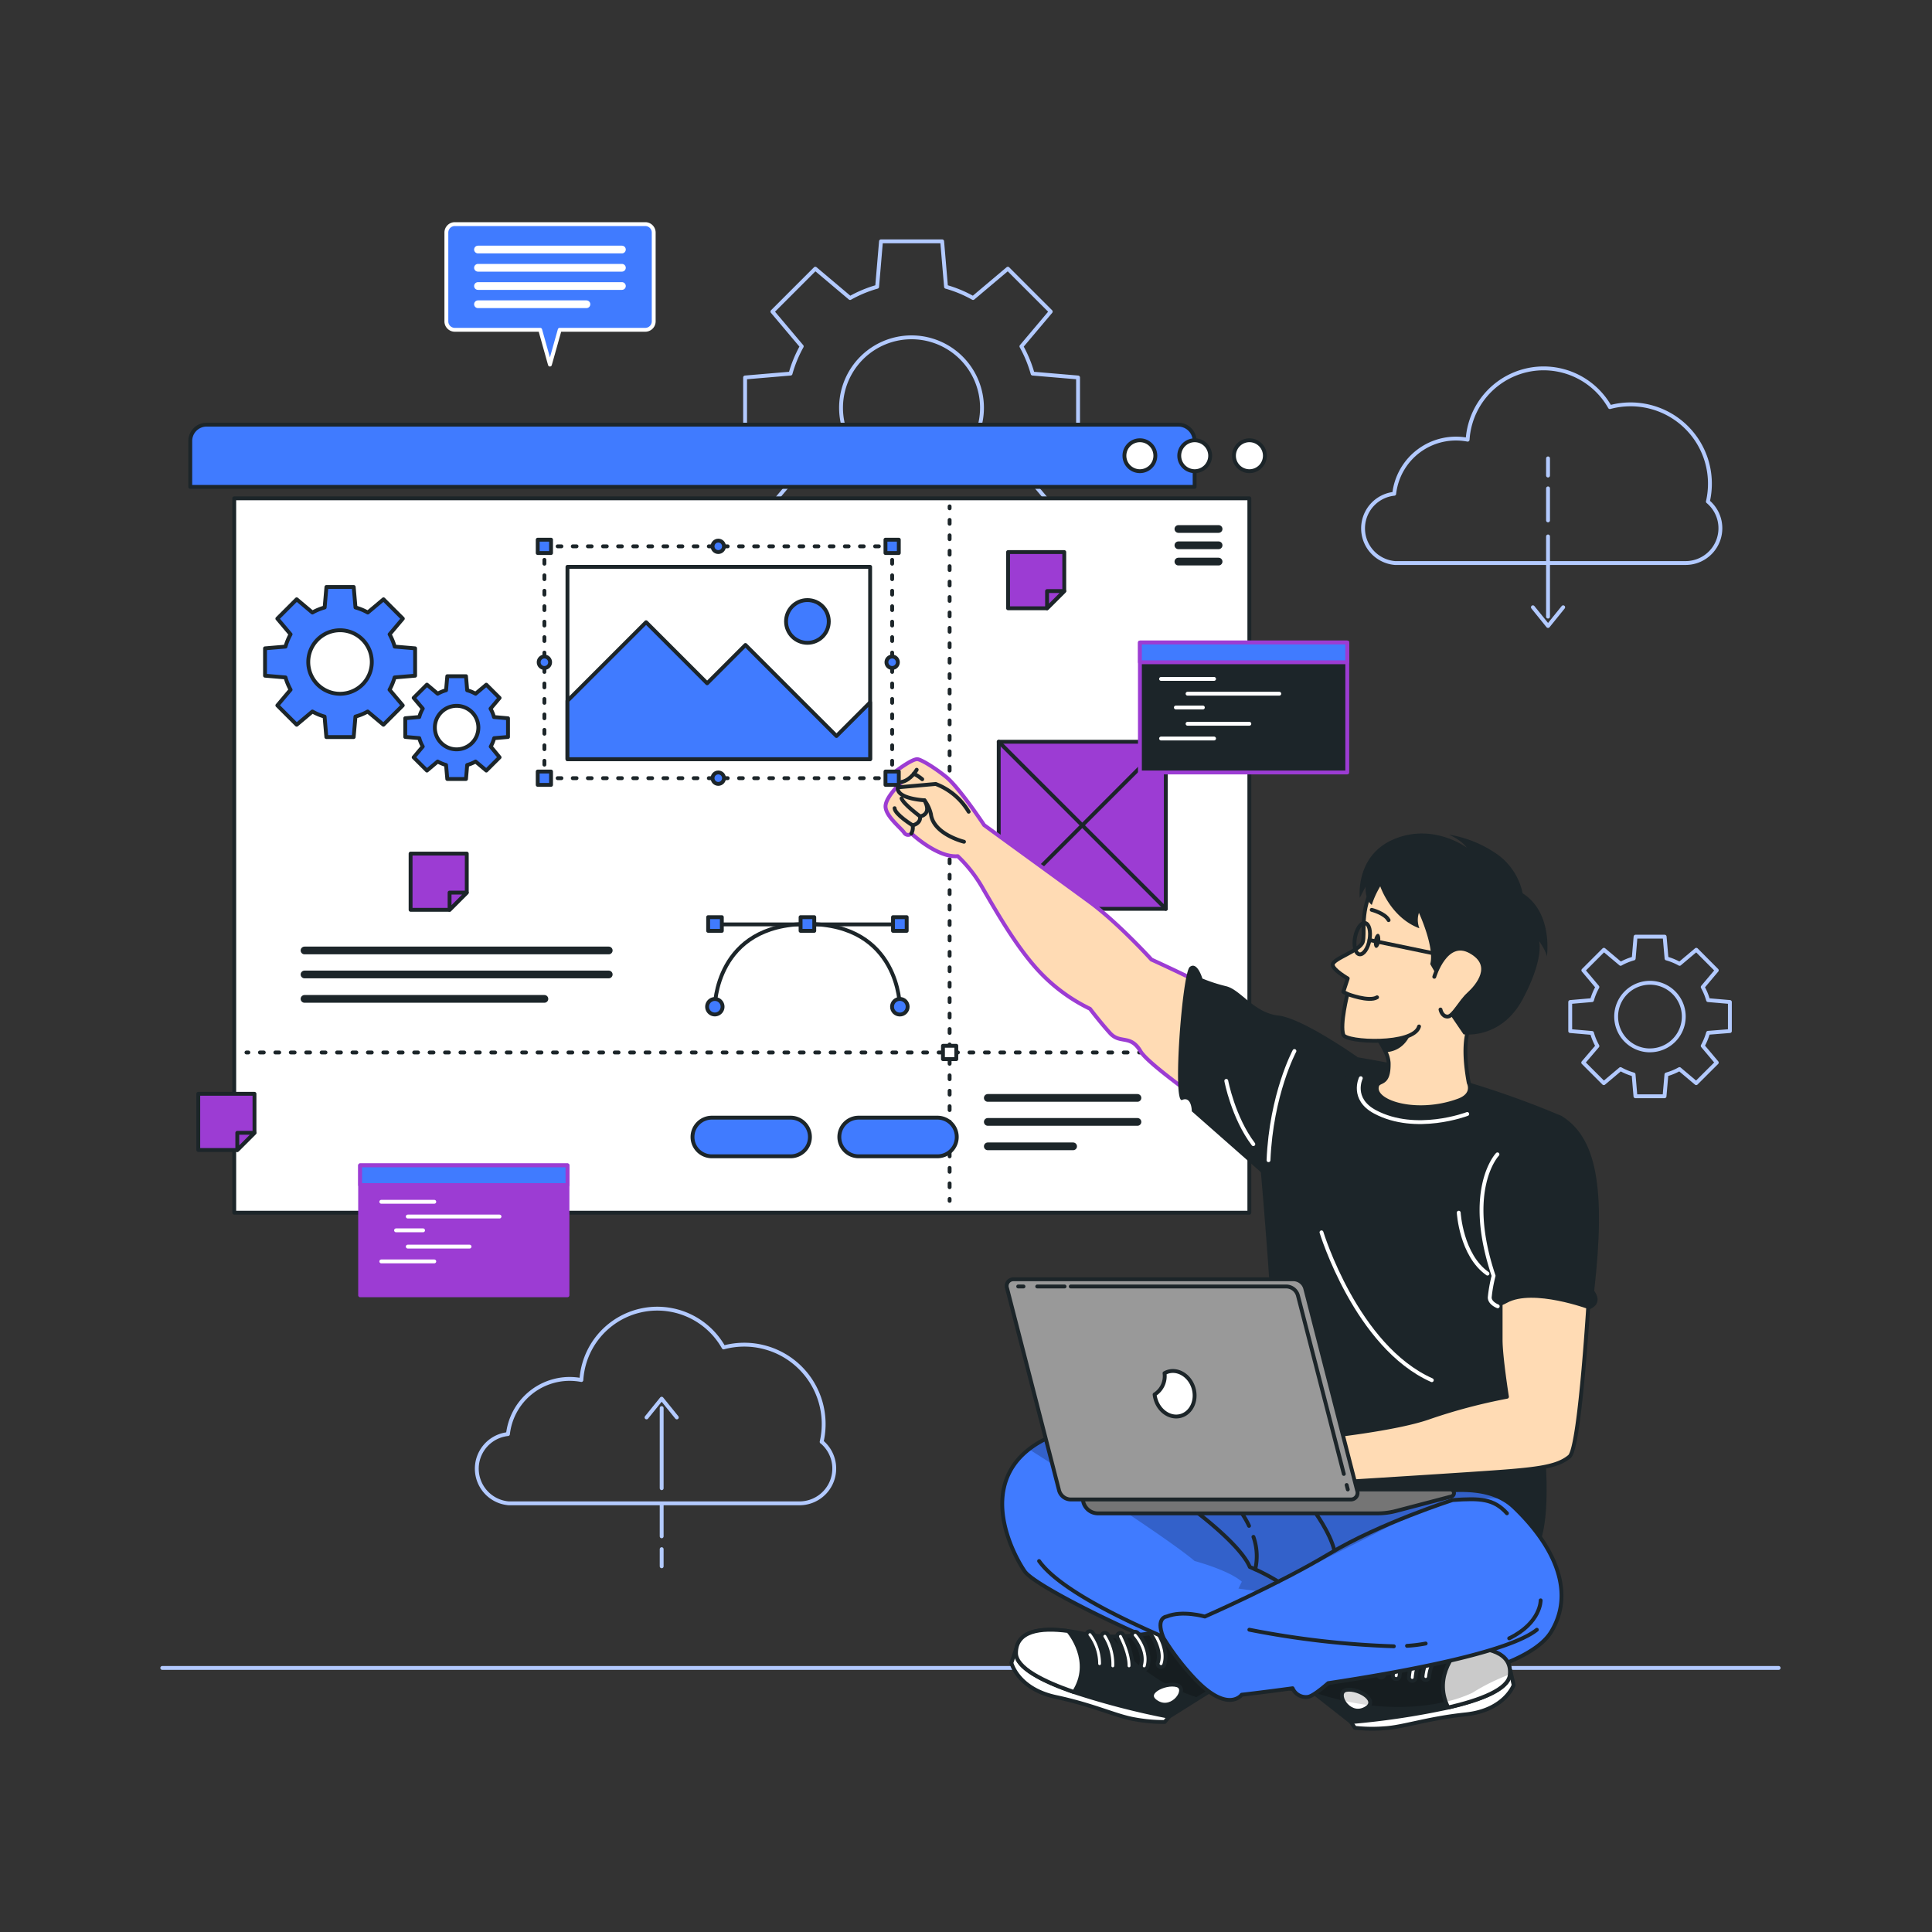 <?xml version="1.0" encoding="UTF-8"?>
<svg viewBox="0 0 500 500" xmlns="http://www.w3.org/2000/svg">
<rect x="0" y="0" width="500" height="500" fill="#333333" stroke="none"/>
<defs>
<clipPath id="e">
<path d="m401.41 422.36c-6.77 11-41.12 16.21-59.87 15.72s-72.7-26-76.36-31.44c-3.39-5-11.72-21.57 1.12-31.58a24.88 24.88 0 0 1 3.46-2.24c8.79-4.76 67.25 10.25 67.25 10.25s3.62-2.29 4.95-2.12c4.08 0.52 7 3.82 15.24 6.17 5.77 1.65 21.52-4.69 31.58 0.76a13.88 13.88 0 0 1 3.06 2.22c9.4 8.98 16.33 21.23 9.57 32.26z" fill="#407BFF" stroke="#b3caff" stroke-linecap="round" stroke-linejoin="round"/>
</clipPath>
<clipPath id="d">
<path d="M332.16,431.92l17.52,13.75a200.72,200.72,0,0,0,25.12-3.76h0c8.3-1.92,15.55-4.67,15.94-8.45.61-5.74-5.53-7.31-12.82-7.09-1.36,0-2.76.14-4.17.28-11.67,1.25-26.51-5.19-26.51-5.19Z" fill="#b3caff" stroke="#b3caff" stroke-linecap="round" stroke-linejoin="round"/>
</clipPath>
<clipPath id="c">
<path d="m348.49 437.34c-3.16 0.51 0.31 7 4.59 5s-1.43-5.52-4.59-5z" fill="#fff" stroke="#b3caff" stroke-linecap="round" stroke-linejoin="round"/>
</clipPath>
<clipPath id="b">
<path d="m374.8 441.9c8.3-1.92 15.55-4.67 15.94-8.45 0.61-5.74-5.53-7.31-12.82-7.09-0.32 0.31-7.39 7.14-3.12 15.54z" fill="#fff" stroke="#b3caff" stroke-linecap="round" stroke-linejoin="round"/>
</clipPath>
<clipPath id="a">
<path d="M321.39,432.45l-18.86,11.83a201.2,201.2,0,0,1-24.59-6.37h0c-8.05-2.78-15-6.28-15-10.08,0-5.78,6.27-6.69,13.5-5.71,1.35.18,2.73.43,4.12.72,11.47,2.47,26.9-2.38,26.9-2.38Z" fill="#b3caff" stroke="#b3caff" stroke-linecap="round" stroke-linejoin="round"/>
</clipPath>
</defs>
<line x1="41.99" x2="460.31" y1="431.66" y2="431.66" fill="none" stroke="#b3caff" stroke-linecap="round" stroke-linejoin="round"/>
<g fill="none" stroke="#b3caff" stroke-linecap="round" stroke-linejoin="round">
<path d="m279 113.39v-15.7l-11.76-1a32.58 32.58 0 0 0-2.9-7.05l7.59-9-11.1-11.1-9 7.59a32 32 0 0 0-7-2.91l-1-11.76h-15.83l-1 11.76a32 32 0 0 0-7 2.91l-9-7.59-11.1 11.1 7.59 9a32.58 32.58 0 0 0-2.9 7.05l-11.76 1v15.7l11.76 1a32.58 32.58 0 0 0 2.9 7l-7.59 9 11.1 11.1 9-7.59a32 32 0 0 0 7 2.91l1 11.76h15.7l1-11.76a32.31 32.31 0 0 0 7.05-2.91l9 7.59 11.1-11.1-7.59-9a32.58 32.58 0 0 0 2.9-7zm-43.1 10.39a18.24 18.24 0 1 1 18.24-18.24 18.25 18.25 0 0 1-18.28 18.24z"/>
<path d="M447.69,266.84v-7.52l-5.64-.49a15.92,15.92,0,0,0-1.39-3.38l3.64-4.33L439,245.8l-4.32,3.64a15.41,15.41,0,0,0-3.38-1.39l-.49-5.64h-7.53l-.48,5.64a15.21,15.21,0,0,0-3.38,1.39l-4.33-3.64-5.32,5.32,3.64,4.33a15.44,15.44,0,0,0-1.4,3.38l-5.64.49v7.52l5.64.49a15.44,15.44,0,0,0,1.4,3.38L409.74,275l5.32,5.32,4.33-3.64a15.21,15.21,0,0,0,3.38,1.39l.48,5.64h7.53l.49-5.64a15.41,15.41,0,0,0,3.38-1.39l4.32,3.64L444.3,275l-3.64-4.33a15.92,15.92,0,0,0,1.39-3.38Zm-20.67,5a8.75,8.75,0,1,1,8.74-8.75A8.75,8.75,0,0,1,427,271.83Z"/>
<path d="M442,129.8a20.53,20.53,0,0,0-25.36-24.44,19.7,19.7,0,0,0-36.82,8.43,16.08,16.08,0,0,0-19,14,9,9,0,0,0,.2,17.92h75.28A9,9,0,0,0,442,129.8Z"/>
<line x1="400.63" x2="400.63" y1="138.83" y2="159.58"/>
<line x1="400.63" x2="400.63" y1="126.39" y2="134.68"/>
<line x1="400.63" x2="400.63" y1="118.63" y2="123.07"/>
<polyline points="396.71 157.16 400.63 162.01 404.55 157.16"/>
<path d="M212.64,373.15a20.54,20.54,0,0,0-25.37-24.44,19.69,19.69,0,0,0-36.81,8.44,16.27,16.27,0,0,0-3-.29,16.09,16.09,0,0,0-16,14.28,9,9,0,0,0,.19,17.92H207a9,9,0,0,0,5.67-15.91Z"/>
<line x1="171.24" x2="171.24" y1="385.15" y2="364.41"/>
<line x1="171.24" x2="171.24" y1="397.6" y2="389.3"/>
<line x1="171.24" x2="171.24" y1="405.36" y2="400.92"/>
<polyline points="175.16 366.83 171.24 361.98 167.32 366.83"/>
</g>
<g stroke="#1c2529" stroke-linecap="round" stroke-linejoin="round">
<path d="m53.48 109.9h251.45a4.24 4.24 0 0 1 4.24 4.24v11.86h-259.93v-11.86a4.24 4.24 0 0 1 4.24-4.24z" fill="#407BFF"/>
<rect x="60.62" y="128.97" width="262.71" height="184.87" fill="#fff"/>
<path d="m327.35 117.94a4 4 0 1 1-4-4 4 4 0 0 1 4 4z" fill="#fff"/>
<path d="m313.19 117.94a4 4 0 1 1-4-4 4 4 0 0 1 4 4z" fill="#fff"/>
<path d="m299 117.94a4 4 0 1 1-4-4 4 4 0 0 1 4 4z" fill="#fff"/>
<line x1="315.37" x2="304.97" y1="136.9" y2="136.9" fill="none" stroke-width="2px"/>
<line x1="315.37" x2="304.97" y1="141.12" y2="141.12" fill="none" stroke-width="2px"/>
<line x1="315.37" x2="304.97" y1="145.34" y2="145.34" fill="none" stroke-width="2px"/>
<line x1="78.81" x2="157.54" y1="245.98" y2="245.98" fill="none" stroke-width="2px"/>
<line x1="78.81" x2="157.54" y1="252.19" y2="252.19" fill="none" stroke-width="2px"/>
<line x1="78.81" x2="140.89" y1="258.51" y2="258.51" fill="none" stroke-width="2px"/>
<line x1="245.76" x2="245.76" y1="131.05" y2="131.55" fill="none"/>
<line x1="245.76" x2="245.76" y1="134.55" y2="308.78" fill="none" stroke-dasharray="0.998,2.995"/>
<line x1="245.76" x2="245.76" y1="310.28" y2="310.78" fill="none"/>
<line x1="63.78" x2="64.28" y1="272.38" y2="272.38" fill="none"/>
<line x1="67.27" x2="317.31" y1="272.38" y2="272.38" fill="none" stroke-dasharray="0.998,2.994"/>
<line x1="318.81" x2="319.31" y1="272.38" y2="272.38" fill="none"/>
<rect x="244.04" y="270.65" width="3.45" height="3.45" fill="#fff"/>
<line x1="231.99" x2="185.93" y1="239.24" y2="239.24" fill="none"/>
<path d="M232.88,260.54s0-21.41-23.92-21.41S185,260.54,185,260.54" fill="none"/>
<circle cx="232.88" cy="260.54" r="2.02" fill="#407BFF"/>
<path d="m183 260.54a2 2 0 1 1 2 2 2 2 0 0 1-2-2z" fill="#407BFF"/>
<rect transform="translate(465.76 478.26) rotate(180)" x="231.11" y="237.36" width="3.54" height="3.54" fill="#407BFF"/>
<rect transform="translate(417.92 478.26) rotate(180)" x="207.19" y="237.36" width="3.54" height="3.54" fill="#407BFF"/>
<rect transform="translate(370.08 478.26) rotate(180)" x="183.27" y="237.36" width="3.54" height="3.54" fill="#407BFF"/>
<path d="M107.43,174.87v-7.08l-5.29-.45a15.09,15.09,0,0,0-1.31-3.18l3.42-4.06-5-5-4.07,3.42A14.22,14.22,0,0,0,92,157.21l-.46-5.3H84.48l-.46,5.3a14,14,0,0,0-3.17,1.31l-4.07-3.42-5,5,3.42,4.06a14.58,14.58,0,0,0-1.31,3.18l-5.3.45v7.08l5.3.45a14.78,14.78,0,0,0,1.31,3.18l-3.42,4.06,5,5,4.07-3.42A14,14,0,0,0,84,185.45l.46,5.3h7.07l.46-5.3a14.22,14.22,0,0,0,3.17-1.31l4.07,3.42,5-5-3.42-4.06a15.31,15.31,0,0,0,1.31-3.18ZM88,179.55a8.22,8.22,0,1,1,8.22-8.22A8.22,8.22,0,0,1,88,179.55Z" fill="#407BFF"/>
<path d="M131.47,190.73v-4.84l-3.63-.32a9.81,9.81,0,0,0-.89-2.17l2.34-2.78-3.43-3.42-2.78,2.34a10.34,10.34,0,0,0-2.17-.9L120.6,175h-4.84l-.32,3.63a10.34,10.34,0,0,0-2.17.9l-2.78-2.34-3.43,3.42,2.35,2.78a9.38,9.38,0,0,0-.9,2.17l-3.63.32v4.84l3.63.31a9.2,9.2,0,0,0,.9,2.17L107.06,196l3.43,3.42,2.78-2.34a10.34,10.34,0,0,0,2.17.9l.32,3.62h4.84l.31-3.62a10.34,10.34,0,0,0,2.17-.9l2.78,2.34,3.43-3.42L127,193.21a9.61,9.61,0,0,0,.89-2.17Zm-13.29,3.2a5.63,5.63,0,1,1,5.62-5.62A5.63,5.63,0,0,1,118.18,193.93Z" fill="#407BFF"/>
<line x1="255.64" x2="294.37" y1="284.14" y2="284.14" fill="none" stroke-width="2px"/>
<line x1="255.64" x2="294.37" y1="290.35" y2="290.35" fill="none" stroke-width="2px"/>
<line x1="255.64" x2="277.72" y1="296.67" y2="296.67" fill="none" stroke-width="2px"/>
<path d="m204.61 299.25h-20.39a5 5 0 0 1-5-5 5 5 0 0 1 5-5h20.39a5 5 0 0 1 5 5 5 5 0 0 1-5 5z" fill="#407BFF"/>
<path d="m242.61 299.25h-20.39a5 5 0 0 1-5-5 5 5 0 0 1 5-5h20.39a5 5 0 0 1 5 5 5 5 0 0 1-5 5z" fill="#407BFF"/>
<rect x="258.47" y="191.97" width="43.24" height="43.24" fill="#9c3cd3bf"/>
<line x1="258.47" x2="301.71" y1="191.97" y2="235.21" fill="#9c3cd3bf"/>
<line x1="301.71" x2="258.47" y1="191.97" y2="235.21" fill="#9c3cd3bf"/>
<polygon points="275.43 142.88 275.43 152.97 270.98 157.42 260.89 157.42 260.89 142.88" fill="#9c3cd3bf"/>
<polygon points="275.43 152.97 270.98 157.42 270.98 152.97" fill="#9c3cd3bf"/>
<polygon points="120.8 220.91 120.8 231 116.35 235.46 106.26 235.46 106.26 220.91" fill="#9c3cd3bf"/>
<polygon points="120.8 231 116.35 235.46 116.35 231" fill="#9c3cd3bf"/>
<polygon points="65.86 283.08 65.86 293.17 61.41 297.62 51.31 297.62 51.31 283.08" fill="#9c3cd3bf"/>
<polygon points="65.86 293.17 61.41 297.62 61.41 293.17" fill="#9c3cd3bf"/>
</g>
<g stroke-linecap="round" stroke-linejoin="round">
<rect x="295.01" y="166.28" width="53.66" height="33.63" fill="#1c2529" stroke="#9c3cd3bf"/>
<rect x="295.01" y="166.28" width="53.66" height="5.11" fill="#407BFF" stroke="#9c3cd3bf"/>
<line x1="300.48" x2="314.2" y1="175.7" y2="175.7" fill="none" stroke="#fff"/>
<line x1="307.34" x2="331.08" y1="179.53" y2="179.53" fill="none" stroke="#fff"/>
<line x1="304.31" x2="311.3" y1="183.1" y2="183.1" fill="none" stroke="#fff"/>
<line x1="307.34" x2="323.33" y1="187.31" y2="187.31" fill="none" stroke="#fff"/>
<line x1="300.48" x2="314.2" y1="191.13" y2="191.13" fill="none" stroke="#fff"/>
<rect x="93.2" y="301.59" width="53.66" height="33.63" fill="#9c3cd3bf" stroke="#9c3cd3bf"/>
<rect x="93.2" y="301.59" width="53.66" height="5.11" fill="#407BFF" stroke="#9c3cd3bf"/>
<line x1="98.68" x2="112.39" y1="311.02" y2="311.02" fill="none" stroke="#fff"/>
<line x1="105.53" x2="129.27" y1="314.84" y2="314.84" fill="none" stroke="#fff"/>
<line x1="102.5" x2="109.49" y1="318.41" y2="318.41" fill="none" stroke="#fff"/>
<line x1="105.53" x2="121.52" y1="322.62" y2="322.62" fill="none" stroke="#fff"/>
<line x1="98.68" x2="112.39" y1="326.45" y2="326.45" fill="none" stroke="#fff"/>
</g>
<g stroke="#fff" stroke-linecap="round" stroke-linejoin="round">
<path d="M167,58h-49.3a2.19,2.19,0,0,0-2.18,2.18v23a2.18,2.18,0,0,0,2.18,2.17H139.8l2.52,9,2.53-9H167a2.18,2.18,0,0,0,2.18-2.17v-23A2.19,2.19,0,0,0,167,58Z" fill="#407BFF"/>
<line x1="123.7" x2="160.95" y1="64.58" y2="64.58" fill="none" stroke-width="2px"/>
<line x1="123.7" x2="160.95" y1="69.3" y2="69.3" fill="none" stroke-width="2px"/>
<line x1="123.7" x2="160.95" y1="74.02" y2="74.02" fill="none" stroke-width="2px"/>
<line x1="123.7" x2="151.77" y1="78.74" y2="78.74" fill="none" stroke-width="2px"/>
</g>
<path d="M247.87,221.58c-5.29.45-12-5.87-12-5.87a1.19,1.19,0,0,1-1.89-.24c-.86-1.24-4.59-4.11-4.8-6.59s4.19-6.5,4.19-6.5c-3.39.92-3.75-1.07-3.75-1.07s5.71-4.71,7.71-4.84c.78-.05,4.18,1.91,7.47,4.55,3.44,2.77,9.9,12.52,9.9,12.52s21.85,15.87,27.37,19.93c7.29,5.36,15.93,14.87,15.93,14.87s29,13.08,37,20.27l-10.82,25.62s-26.37-17.67-29-22.15-5.27-1.79-7.91-4.72-5.17-6.28-5.17-6.28A44.58,44.58,0,0,1,269.51,252c-6.16-6.33-11.59-16-15-21.82A36,36,0,0,0,247.87,221.58Z" fill="#ffdbb4" stroke="#9c3cd3bf" stroke-linecap="round" stroke-linejoin="round"/>
<path d="M249.48,217.84s-7.87-1.91-8.55-7.1a9.55,9.55,0,0,0-1.69-3.63s-7.34-.36-6.88-3.35l9.8-.87a17.06,17.06,0,0,1,8.53,7.18" fill="#ffdbb4" stroke="#1c2529" stroke-linecap="round" stroke-linejoin="round"/>
<path d="M235.86,215.71a3.22,3.22,0,0,0,.33-2.12s2.16-.4,1.92-2.31c0,0,3.2-.39,1.13-4.17" fill="none" stroke="#1c2529" stroke-linecap="round" stroke-linejoin="round"/>
<path d="m238.11 211.28s-4.31-3.19-4.79-4.65" fill="none" stroke="#1c2529" stroke-linecap="round" stroke-linejoin="round"/>
<path d="m236.19 213.59s-4.59-2.8-4.67-4.43" fill="none" stroke="#1c2529" stroke-linecap="round" stroke-linejoin="round"/>
<path d="m237.24 199.21s-1.46 2.62-3.88 3.17" fill="none" stroke="#1c2529" stroke-linecap="round" stroke-linejoin="round"/>
<path d="m236.51 200.23a12.55 12.55 0 0 1 2.16 1.43" fill="none" stroke="#1c2529" stroke-linecap="round" stroke-linejoin="round"/>
<path d="m404.12 288.8a236.19 236.19 0 0 0-34.91-11.66c-17.56-4.11-46-7.78-46-7.78s7.82 79.8 5.76 84.6-14.42 20.92-14.42 20.92 66.89 26.08 78.55 28.3 5.58-38.25 5.58-38.25 12.32-51.44 5.44-76.13z" fill="#1c2529"/>
<path d="m380.11 280.23s1.59 3-2.59 4.57c-10.83 4-22.37 0.47-21.14-3.77 0.47-1.62 3.15 0 3-6a7.37 7.37 0 0 0-0.73-2.66 27.47 27.47 0 0 0-2.75-4.61 57.26 57.26 0 0 0-3.71-4.63s17.19-11 29.94 0c-0.02-0.05-4.76 2.35-2.02 17.1z" fill="#ffdbb4" stroke="#1c2529" stroke-linecap="round" stroke-linejoin="round"/>
<path d="m401.41 422.36c-6.77 11-41.12 16.21-59.87 15.72s-72.7-26-76.36-31.44c-3.39-5-11.72-21.57 1.12-31.58a24.88 24.88 0 0 1 3.46-2.24c8.79-4.76 67.25 10.25 67.25 10.25s3.62-2.29 4.95-2.12c4.08 0.52 7 3.82 15.24 6.17 5.77 1.65 21.52-4.69 31.58 0.76a13.88 13.88 0 0 1 3.06 2.22c9.4 8.98 16.33 21.23 9.57 32.26z" fill="#407BFF"/>
<g clip-path="url(#e)">
<path d="m388.78 387.88c-10.31-0.69-19.5 1.47-25.92 5.26-7.61 4.5-43.55 21.81-43.55 21.81 0.08-1.86 2.08-5.61 2.08-5.61-3.38-3-12.22-5.35-12.22-5.35-6.85-5.85-34-23.3-42.87-28.93a24.88 24.88 0 0 1 3.46-2.24c8.79-4.76 67.25 10.25 67.25 10.25s3.62-2.29 4.95-2.12c4.08 0.52 7 3.82 15.24 6.17 5.8 1.65 21.52-4.69 31.58 0.76z" fill-opacity=".7" opacity=".3"/>
</g>
<path d="m401.41 422.36c-6.77 11-41.12 16.21-59.87 15.72s-72.7-26-76.36-31.44c-3.39-5-11.72-21.57 1.12-31.58a24.88 24.88 0 0 1 3.46-2.24c8.79-4.76 67.25 10.25 67.25 10.25s3.62-2.29 4.95-2.12c4.08 0.52 7 3.82 15.24 6.17 5.77 1.65 21.52-4.69 31.58 0.76a13.88 13.88 0 0 1 3.06 2.22c9.4 8.98 16.33 21.23 9.57 32.26z" fill="none" stroke="#1c2529" stroke-linecap="round" stroke-linejoin="round"/>
<path d="M390.87,432.32l.86,3.77s-2.3,6.52-12.41,7.59-16.1,3.3-21,3.59a40.82,40.82,0,0,1-7.69-.12l-1-1.48Z" fill="#fff" stroke="#1c2529" stroke-linecap="round" stroke-linejoin="round"/>
<path d="M332.16,431.92l17.52,13.75a200.72,200.72,0,0,0,25.12-3.76h0c8.3-1.92,15.55-4.67,15.94-8.45.61-5.74-5.53-7.31-12.82-7.09-1.36,0-2.76.14-4.17.28-11.67,1.25-26.51-5.19-26.51-5.19Z" fill="#1c2529"/>
<g clip-path="url(#d)">
<path d="m390.75 433.32a53.46 53.46 0 0 0-9.74 4.8s-16.27 8.37-41.28-0.25l-7.57-5.95 15.08-10.47s14.83 6.45 26.51 5.19c1.41-0.15 2.81-0.25 4.17-0.28 7.24-0.22 13.33 1.32 12.83 6.96z" fill-opacity=".7" opacity=".3"/>
</g>
<path d="M332.16,431.92l17.52,13.75a200.72,200.72,0,0,0,25.12-3.76h0c8.3-1.92,15.55-4.67,15.94-8.45.61-5.74-5.53-7.31-12.82-7.09-1.36,0-2.76.14-4.17.28-11.67,1.25-26.51-5.19-26.51-5.19Z" fill="none" stroke="#1c2529" stroke-linecap="round" stroke-linejoin="round"/>
<path d="m348.49 437.34c-3.16 0.51 0.31 7 4.59 5s-1.43-5.52-4.59-5z" fill="#fff"/>
<g clip-path="url(#c)">
<path d="m354.42 441.31a66.94 66.94 0 0 1-6.81-1.19c-0.6-1.27-0.46-2.57 0.88-2.78 2.65-0.44 7.11 2.01 5.93 3.97z" fill-opacity=".7" opacity=".2"/>
</g>
<path d="m348.49 437.34c-3.16 0.51 0.31 7 4.59 5s-1.43-5.52-4.59-5z" fill="none" stroke="#1c2529" stroke-linecap="round" stroke-linejoin="round"/>
<path d="m374.8 441.9c8.3-1.92 15.55-4.67 15.94-8.45 0.61-5.74-5.53-7.31-12.82-7.09-0.32 0.31-7.39 7.14-3.12 15.54z" fill="#fff"/>
<g clip-path="url(#b)">
<path d="m390.75 433.32a53.46 53.46 0 0 0-9.74 4.8 32.78 32.78 0 0 1-6.85 2.29c-2.8-7.7 3.46-13.76 3.76-14.05 7.24-0.22 13.33 1.32 12.83 6.96z" fill-opacity=".7" opacity=".3"/>
</g>
<path d="m374.8 441.9c8.3-1.92 15.55-4.67 15.94-8.45 0.61-5.74-5.53-7.31-12.82-7.09-0.32 0.31-7.39 7.14-3.12 15.54z" fill="none" stroke="#1c2529" stroke-linecap="round" stroke-linejoin="round"/>
<path d="M368.88,434.77h.05a.86.86,0,0,0,.9-.83,11.78,11.78,0,0,1,3-6.59.86.86,0,0,0,0-1.22.87.87,0,0,0-1.22,0,13.36,13.36,0,0,0-3.47,7.71A.86.86,0,0,0,368.88,434.77Z" fill="#fff" stroke="#1c2529" stroke-linecap="round" stroke-linejoin="round"/>
<path d="M365.41,435h.07a.86.86,0,0,0,.88-.85,12.84,12.84,0,0,1,2.66-6.86.87.87,0,1,0-1.34-1.1,14.48,14.48,0,0,0-3.05,7.92A.86.86,0,0,0,365.41,435Z" fill="#fff" stroke="#1c2529" stroke-linecap="round" stroke-linejoin="round"/>
<path d="M361.26,434.54h0a.86.86,0,0,0,.94-.78c.27-3,2.85-6.93,2.88-7a.88.88,0,0,0-.24-1.21.87.87,0,0,0-1.2.24c-.12.17-2.86,4.29-3.17,7.77A.87.87,0,0,0,361.26,434.54Z" fill="#fff" stroke="#1c2529" stroke-linecap="round" stroke-linejoin="round"/>
<path d="M357.34,434.13a.91.91,0,0,0,.23,0,.86.86,0,0,0,.71-1c-.61-3.68,2.81-6.83,2.84-6.86A.87.87,0,0,0,360,425c-.17.15-4.16,3.81-3.39,8.44A.88.88,0,0,0,357.34,434.13Z" fill="#fff" stroke="#1c2529" stroke-linecap="round" stroke-linejoin="round"/>
<path d="M353.08,433.1a.88.88,0,0,0,.28,0,.87.87,0,0,0,.65-1c-.75-3.28,2.48-7,2.52-7a.87.87,0,0,0-.08-1.22.86.86,0,0,0-1.22.07c-.16.18-3.86,4.41-2.91,8.57A.86.86,0,0,0,353.08,433.1Z" fill="#fff" stroke="#1c2529" stroke-linecap="round" stroke-linejoin="round"/>
<path d="M263,426.68l-1.25,3.66s1.6,6.73,11.54,8.85,15.66,5,20.46,5.78a41.19,41.19,0,0,0,7.66.68l1.15-1.37Z" fill="#fff" stroke="#1c2529" stroke-linecap="round" stroke-linejoin="round"/>
<path d="M321.39,432.45l-18.86,11.83a201.2,201.2,0,0,1-24.59-6.37h0c-8.05-2.78-15-6.28-15-10.08,0-5.78,6.27-6.69,13.5-5.71,1.35.18,2.73.43,4.12.72,11.47,2.47,26.9-2.38,26.9-2.38Z" fill="#1c2529"/>
<g clip-path="url(#a)">
<path d="m321.39 432.45-11.09 7a44.86 44.86 0 0 1-22.54-15.87 75.09 75.09 0 0 0 19.73-3.09z" fill-opacity=".7" opacity=".3"/>
</g>
<path d="M321.39,432.45l-18.86,11.83a201.2,201.2,0,0,1-24.59-6.37h0c-8.05-2.78-15-6.28-15-10.08,0-5.78,6.27-6.69,13.5-5.71,1.35.18,2.73.43,4.12.72,11.47,2.47,26.9-2.38,26.9-2.38Z" fill="none" stroke="#1c2529" stroke-linecap="round" stroke-linejoin="round"/>
<path d="m277.94 437.9c-8.05-2.78-15-6.28-15-10.08 0-5.78 6.27-6.69 13.5-5.71 0.32 0.34 6.63 7.89 1.5 15.79z" fill="#fff" stroke="#1c2529" stroke-linecap="round" stroke-linejoin="round"/>
<path d="M284.58,431.43h-.05a.88.88,0,0,1-.82-.92,11.73,11.73,0,0,0-2.27-6.86.87.87,0,1,1,1.36-1.07,13.27,13.27,0,0,1,2.64,8A.86.86,0,0,1,284.58,431.43Z" fill="#fff" stroke="#1c2529" stroke-linecap="round" stroke-linejoin="round"/>
<path d="M288,432h-.08a.87.87,0,0,1-.79-.94,12.77,12.77,0,0,0-1.91-7.09.87.87,0,1,1,1.44-1,14.33,14.33,0,0,1,2.2,8.2A.87.87,0,0,1,288,432Z" fill="#fff" stroke="#1c2529" stroke-linecap="round" stroke-linejoin="round"/>
<path d="M292.18,432h0a.88.88,0,0,1-.86-.88c.06-3.05-2.1-7.18-2.13-7.22a.88.88,0,0,1,.37-1.18.87.87,0,0,1,1.17.37c.1.18,2.39,4.56,2.33,8.06A.87.87,0,0,1,292.18,432Z" fill="#fff" stroke="#1c2529" stroke-linecap="round" stroke-linejoin="round"/>
<path d="M296.12,432l-.23,0a.87.87,0,0,1-.6-1.07c1-3.59-2.07-7.09-2.1-7.12a.87.87,0,1,1,1.29-1.16c.15.17,3.74,4.23,2.48,8.75A.88.88,0,0,1,296.12,432Z" fill="#fff" stroke="#1c2529" stroke-linecap="round" stroke-linejoin="round"/>
<path d="M300.47,431.43a.66.66,0,0,1-.28-.05.85.85,0,0,1-.54-1.1c1.09-3.18-1.74-7.21-1.76-7.25a.87.87,0,1,1,1.41-1c.14.19,3.37,4.79,2,8.83A.88.88,0,0,1,300.47,431.43Z" fill="#fff" stroke="#1c2529" stroke-linecap="round" stroke-linejoin="round"/>
<path d="m304.58 436.12c3.09 0.85-1 6.9-5.09 4.5s2.01-5.34 5.09-4.5z" fill="#fff" stroke="#1c2529" stroke-linecap="round" stroke-linejoin="round"/>
<path d="M268.92,404c4.63,6.49,18.36,13.66,32,19.57a64.23,64.23,0,0,0,8.58,11.21c8.42,8.66,11.85,3.81,11.85,3.81s5.32-.6,13.17-1.67a3.75,3.75,0,0,0,4,2.23c1-.16,3-1.62,5.21-3.55,19.83-3,46.74-8,54-13.82" fill="#407BFF" stroke="#1c2529" stroke-linecap="round" stroke-linejoin="round"/>
<path d="M390,391.64c-3.43-3.77-6.86-3.94-14.06-3.43,0,0-18.79,6-31.9,13.89s-32.23,16.26-32.23,16.26-5.83-1.69-9.89,0c0,0-2.85.22-.94,5.2" fill="none" stroke="#1c2529" stroke-linecap="round" stroke-linejoin="round"/>
<path d="M398.72,414.17s.1,5.81-8.14,9.83" fill="none" stroke="#1c2529" stroke-linecap="round" stroke-linejoin="round"/>
<path d="m307.84 389.93s13 9.4 15.61 15.6a53.53 53.53 0 0 1 7.38 3.81" fill="none" stroke="#1c2529" stroke-linecap="round" stroke-linejoin="round"/>
<path d="M324.39,397.74a15,15,0,0,1,.46,8.41" fill="none" stroke="#1c2529" stroke-linecap="round" stroke-linejoin="round"/>
<path d="m321.39 391.64a22.74 22.74 0 0 1 1.86 3.25" fill="none" stroke="#1c2529" stroke-linecap="round" stroke-linejoin="round"/>
<path d="m339.91 390.78s4.35 5.82 5.43 10.54" fill="none" stroke="#1c2529" stroke-linecap="round" stroke-linejoin="round"/>
<path d="M364.14,425.94a37.33,37.33,0,0,0,4.82-.6" fill="none" stroke="#1c2529" stroke-linecap="round" stroke-linejoin="round"/>
<path d="m323.33 421.77a231.67 231.67 0 0 0 37.39 4.29" fill="none" stroke="#1c2529" stroke-linecap="round" stroke-linejoin="round"/>
<path d="M411.32,333.59s-2.35,41-5.12,43.35-7.14,3.08-15.41,3.77-44.85,2.93-44.85,2.93L342,371.89s19.45-2,28.08-5.15A144.73,144.73,0,0,1,390,361.48s-1.64-10.31-1.64-14.75V325.85" fill="#ffdbb4" stroke="#1c2529" stroke-linecap="round" stroke-linejoin="round"/>
<path d="m404.12 288.8c8.91 5.49 11.54 18.18 8.46 45.27 0 0 2.63 3.2-1.26 4.8 0 0-14.57-5.45-21.34-1.69s-5-5.19-5-5.19-2.79-24.92 3.38-29.43" fill="#1c2529"/>
<path d="m387.54 298.75s-8.57 8.91-1 31.43a36.74 36.74 0 0 0-1 5.6c0 1.51 2.07 2.29 2.07 2.29" fill="none" stroke="#fff" stroke-linecap="round" stroke-linejoin="round"/>
<path d="M377.52,313.84s.62,11,7.44,15.77" fill="none" stroke="#fff" stroke-linecap="round" stroke-linejoin="round"/>
<path d="M379.72,288.3s-13.29,5.09-23.86-.55c-6.27-3.34-3.69-8.71-3.69-8.71" fill="none" stroke="#fff" stroke-linecap="round" stroke-linejoin="round"/>
<path d="M284.15,391.66h72.34a18.85,18.85,0,0,0,4.84-.63l14.27-3.74a.92.92,0,0,0,.69-.89h0a.93.93,0,0,0-.93-.93h-94.2a.93.93,0,0,0-.92.93v1.35A3.91,3.91,0,0,0,284.15,391.66Z" fill="#757575" stroke="#1c2529" stroke-linecap="round" stroke-linejoin="round"/>
<path d="m277 388.06h72.54a1.72 1.72 0 0 0 1.69-2.32l-13.45-52.33a3.2 3.2 0 0 0-2.9-2.33h-72.56a1.73 1.73 0 0 0-1.69 2.33l13.46 52.33a3.18 3.18 0 0 0 2.91 2.32z" fill="#999" stroke="#1c2529" stroke-linecap="round" stroke-linejoin="round"/>
<line x1="264.88" x2="263.51" y1="332.94" y2="332.94" fill="none" stroke="#1c2529" stroke-linecap="round" stroke-linejoin="round"/>
<line x1="275.51" x2="268.43" y1="332.94" y2="332.94" fill="none" stroke="#1c2529" stroke-linecap="round" stroke-linejoin="round"/>
<path d="m347.78 381.45-11.88-46.18a3.19 3.19 0 0 0-2.89-2.33h-55.9" fill="none" stroke="#1c2529" stroke-linecap="round" stroke-linejoin="round"/>
<line x1="348.81" x2="348.51" y1="385.47" y2="384.32" fill="none" stroke="#1c2529" stroke-linecap="round" stroke-linejoin="round"/>
<path d="M298.81,360.89a7.14,7.14,0,0,0,.26,1.25c.92,3.15,3.87,5.07,6.58,4.27s4.16-4,3.24-7.15-3.89-5.07-6.6-4.27a4.62,4.62,0,0,0-.91.39A5.59,5.59,0,0,1,298.81,360.89Z" fill="#fff" stroke="#1c2529" stroke-linecap="round" stroke-linejoin="round"/>
<path d="m330.83 262.82c-6.28-0.68-9.7-6.65-13.48-7.58a41.65 41.65 0 0 1-6.18-2s-1.3-4.54-3.25-3-4.51 35.5-2 34.43 2.52 2.94 2.52 2.94l23.31 20.54 19.54-34.6s-14.18-10.04-20.46-10.73z" fill="#1c2529"/>
<polyline points="140.88 141.89 140.88 141.39 141.38 141.39" fill="none" stroke="#1c2529" stroke-linecap="round" stroke-linejoin="round"/>
<line x1="144.32" x2="228.92" y1="141.39" y2="141.39" fill="none" stroke="#1c2529" stroke-dasharray="0.978,2.934" stroke-linecap="round" stroke-linejoin="round"/>
<polyline points="230.38 141.39 230.88 141.39 230.88 141.89" fill="none" stroke="#1c2529" stroke-linecap="round" stroke-linejoin="round"/>
<line x1="230.89" x2="230.89" y1="144.89" y2="199.39" fill="none" stroke="#1c2529" stroke-dasharray="1,3" stroke-linecap="round" stroke-linejoin="round"/>
<polyline points="230.88 200.89 230.88 201.39 230.38 201.39" fill="none" stroke="#1c2529" stroke-linecap="round" stroke-linejoin="round"/>
<line x1="227.45" x2="142.85" y1="201.39" y2="201.39" fill="none" stroke="#1c2529" stroke-dasharray="0.978,2.934" stroke-linecap="round" stroke-linejoin="round"/>
<polyline points="141.38 201.39 140.88 201.39 140.88 200.89" fill="none" stroke="#1c2529" stroke-linecap="round" stroke-linejoin="round"/>
<line x1="140.89" x2="140.89" y1="197.89" y2="143.39" fill="none" stroke="#1c2529" stroke-dasharray="1,3" stroke-linecap="round" stroke-linejoin="round"/>
<circle cx="185.89" cy="141.39" r="1.48" fill="#407BFF" stroke="#1c2529" stroke-linecap="round" stroke-linejoin="round"/>
<circle cx="140.89" cy="171.39" r="1.48" fill="#407BFF" stroke="#1c2529" stroke-linecap="round" stroke-linejoin="round"/>
<circle cx="185.89" cy="201.39" r="1.48" fill="#407BFF" stroke="#1c2529" stroke-linecap="round" stroke-linejoin="round"/>
<circle cx="230.89" cy="171.39" r="1.48" fill="#407BFF" stroke="#1c2529" stroke-linecap="round" stroke-linejoin="round"/>
<rect x="229.16" y="199.67" width="3.45" height="3.45" fill="#407BFF" stroke="#1c2529" stroke-linecap="round" stroke-linejoin="round"/>
<rect x="229.16" y="139.67" width="3.45" height="3.45" fill="#407BFF" stroke="#1c2529" stroke-linecap="round" stroke-linejoin="round"/>
<rect x="139.16" y="199.67" width="3.45" height="3.45" fill="#407BFF" stroke="#1c2529" stroke-linecap="round" stroke-linejoin="round"/>
<rect x="139.16" y="139.67" width="3.45" height="3.45" fill="#407BFF" stroke="#1c2529" stroke-linecap="round" stroke-linejoin="round"/>
<rect x="146.86" y="146.7" width="78.33" height="49.77" fill="#fff" stroke="#1c2529" stroke-linecap="round" stroke-linejoin="round"/>
<polygon points="225.19 181.77 216.48 190.48 192.92 166.92 183.01 176.83 167.21 161.03 146.86 181.37 146.86 196.47 225.19 196.47" fill="#407BFF" stroke="#1c2529" stroke-linecap="round" stroke-linejoin="round"/>
<circle cx="208.96" cy="160.83" r="5.53" fill="#407BFF" stroke="#1c2529" stroke-linecap="round" stroke-linejoin="round"/>
<path d="m335 272s-6 11.17-6.71 28.26" fill="none" stroke="#fff" stroke-linecap="round" stroke-linejoin="round"/>
<path d="m317.36 279.73s1.79 9.5 7 16.38" fill="none" stroke="#fff" stroke-linecap="round" stroke-linejoin="round"/>
<path d="m342 318.93s9 29.56 28.55 38.26" fill="none" stroke="#fff" stroke-linecap="round" stroke-linejoin="round"/>
<path d="m365.68 265.42s-0.85 6.45-7.05 6.9a27.47 27.47 0 0 0-2.75-4.61 86.58 86.58 0 0 1 9.8-2.29z" fill="#1c2529"/>
<path d="M378.89,265.87s10.37,1.27,14.71-12.65.93-24.41-16.23-29.46c-9.52-2.8-19-.55-22.47,6.66-2.94,6.17-1.55,11.3-2.22,13.37-.76,2.32-7.78,4.29-7.78,5.88,0,1.31,3.89,3.55,3.89,3.55l-1.14,3.46,1.07.57s-2,7.79-1.07,10.54c.66,2,18.23,2.84,19.6-2.14" fill="#ffdbb4" stroke="#1c2529" stroke-linecap="round" stroke-linejoin="round"/>
<path d="M355,235.47s3.43.86,4.37,2.66" fill="none" stroke="#1c2529" stroke-linecap="round" stroke-linejoin="round"/>
<path d="m355.6 243.38c-0.15 1 0.08 1.87 0.52 1.93s0.9-0.7 1.05-1.71-0.09-1.87-0.52-1.93-0.9 0.7-1.05 1.71z" fill="#1c2529"/>
<path d="M348.72,257.25s5.58,2.14,7.66.85" fill="none" stroke="#1c2529" stroke-linecap="round" stroke-linejoin="round"/>
<path d="m350.68 242.58c-0.41 2.24 0.09 4.2 1.12 4.39s2.21-1.46 2.62-3.69-0.08-4.21-1.12-4.4-2.2 1.47-2.62 3.7z" fill="none" stroke="#1c2529" stroke-linecap="round" stroke-linejoin="round"/>
<path d="m394.06 231.19a16.5 16.5 0 0 0-6.52-10.06 30.51 30.51 0 0 0-12.54-5.13s3.31 1.45 4.57 3.36c0 0-8.57-6.44-18.75-2.21s-8.91 15.22-8.91 15.22l1.48-2.88s-0.17 3.43 1.63 4.69a22.52 22.52 0 0 1 2.19-4.8s2.7 8.11 10.13 10.86a5.9 5.9 0 0 1-0.12-4s4.12 8.91 2.92 13.26l1.31 2.28s4.73-4.79 8.58-0.8c2.21 2.3-4.23 11-5.15 11l3.89 5.71s9.72 1.39 15.32-9.14 4.23-15 4.23-15 1.83 2.56 2 4c0.02-0.02 1.68-11.33-6.26-16.36z" fill="#1c2529"/>
<path d="M371.19,252.79s3-10.08,9.38-6.53,1.83,8.93-.46,11-4,5.83-5.49,5.83-1.82-1.83-1.82-1.83" fill="#ffdbb4" stroke="#1c2529" stroke-linecap="round" stroke-linejoin="round"/>
<line x1="354.42" x2="372.22" y1="243.28" y2="246.97" fill="none" stroke="#1c2529" stroke-linecap="round" stroke-linejoin="round"/>
</svg>
